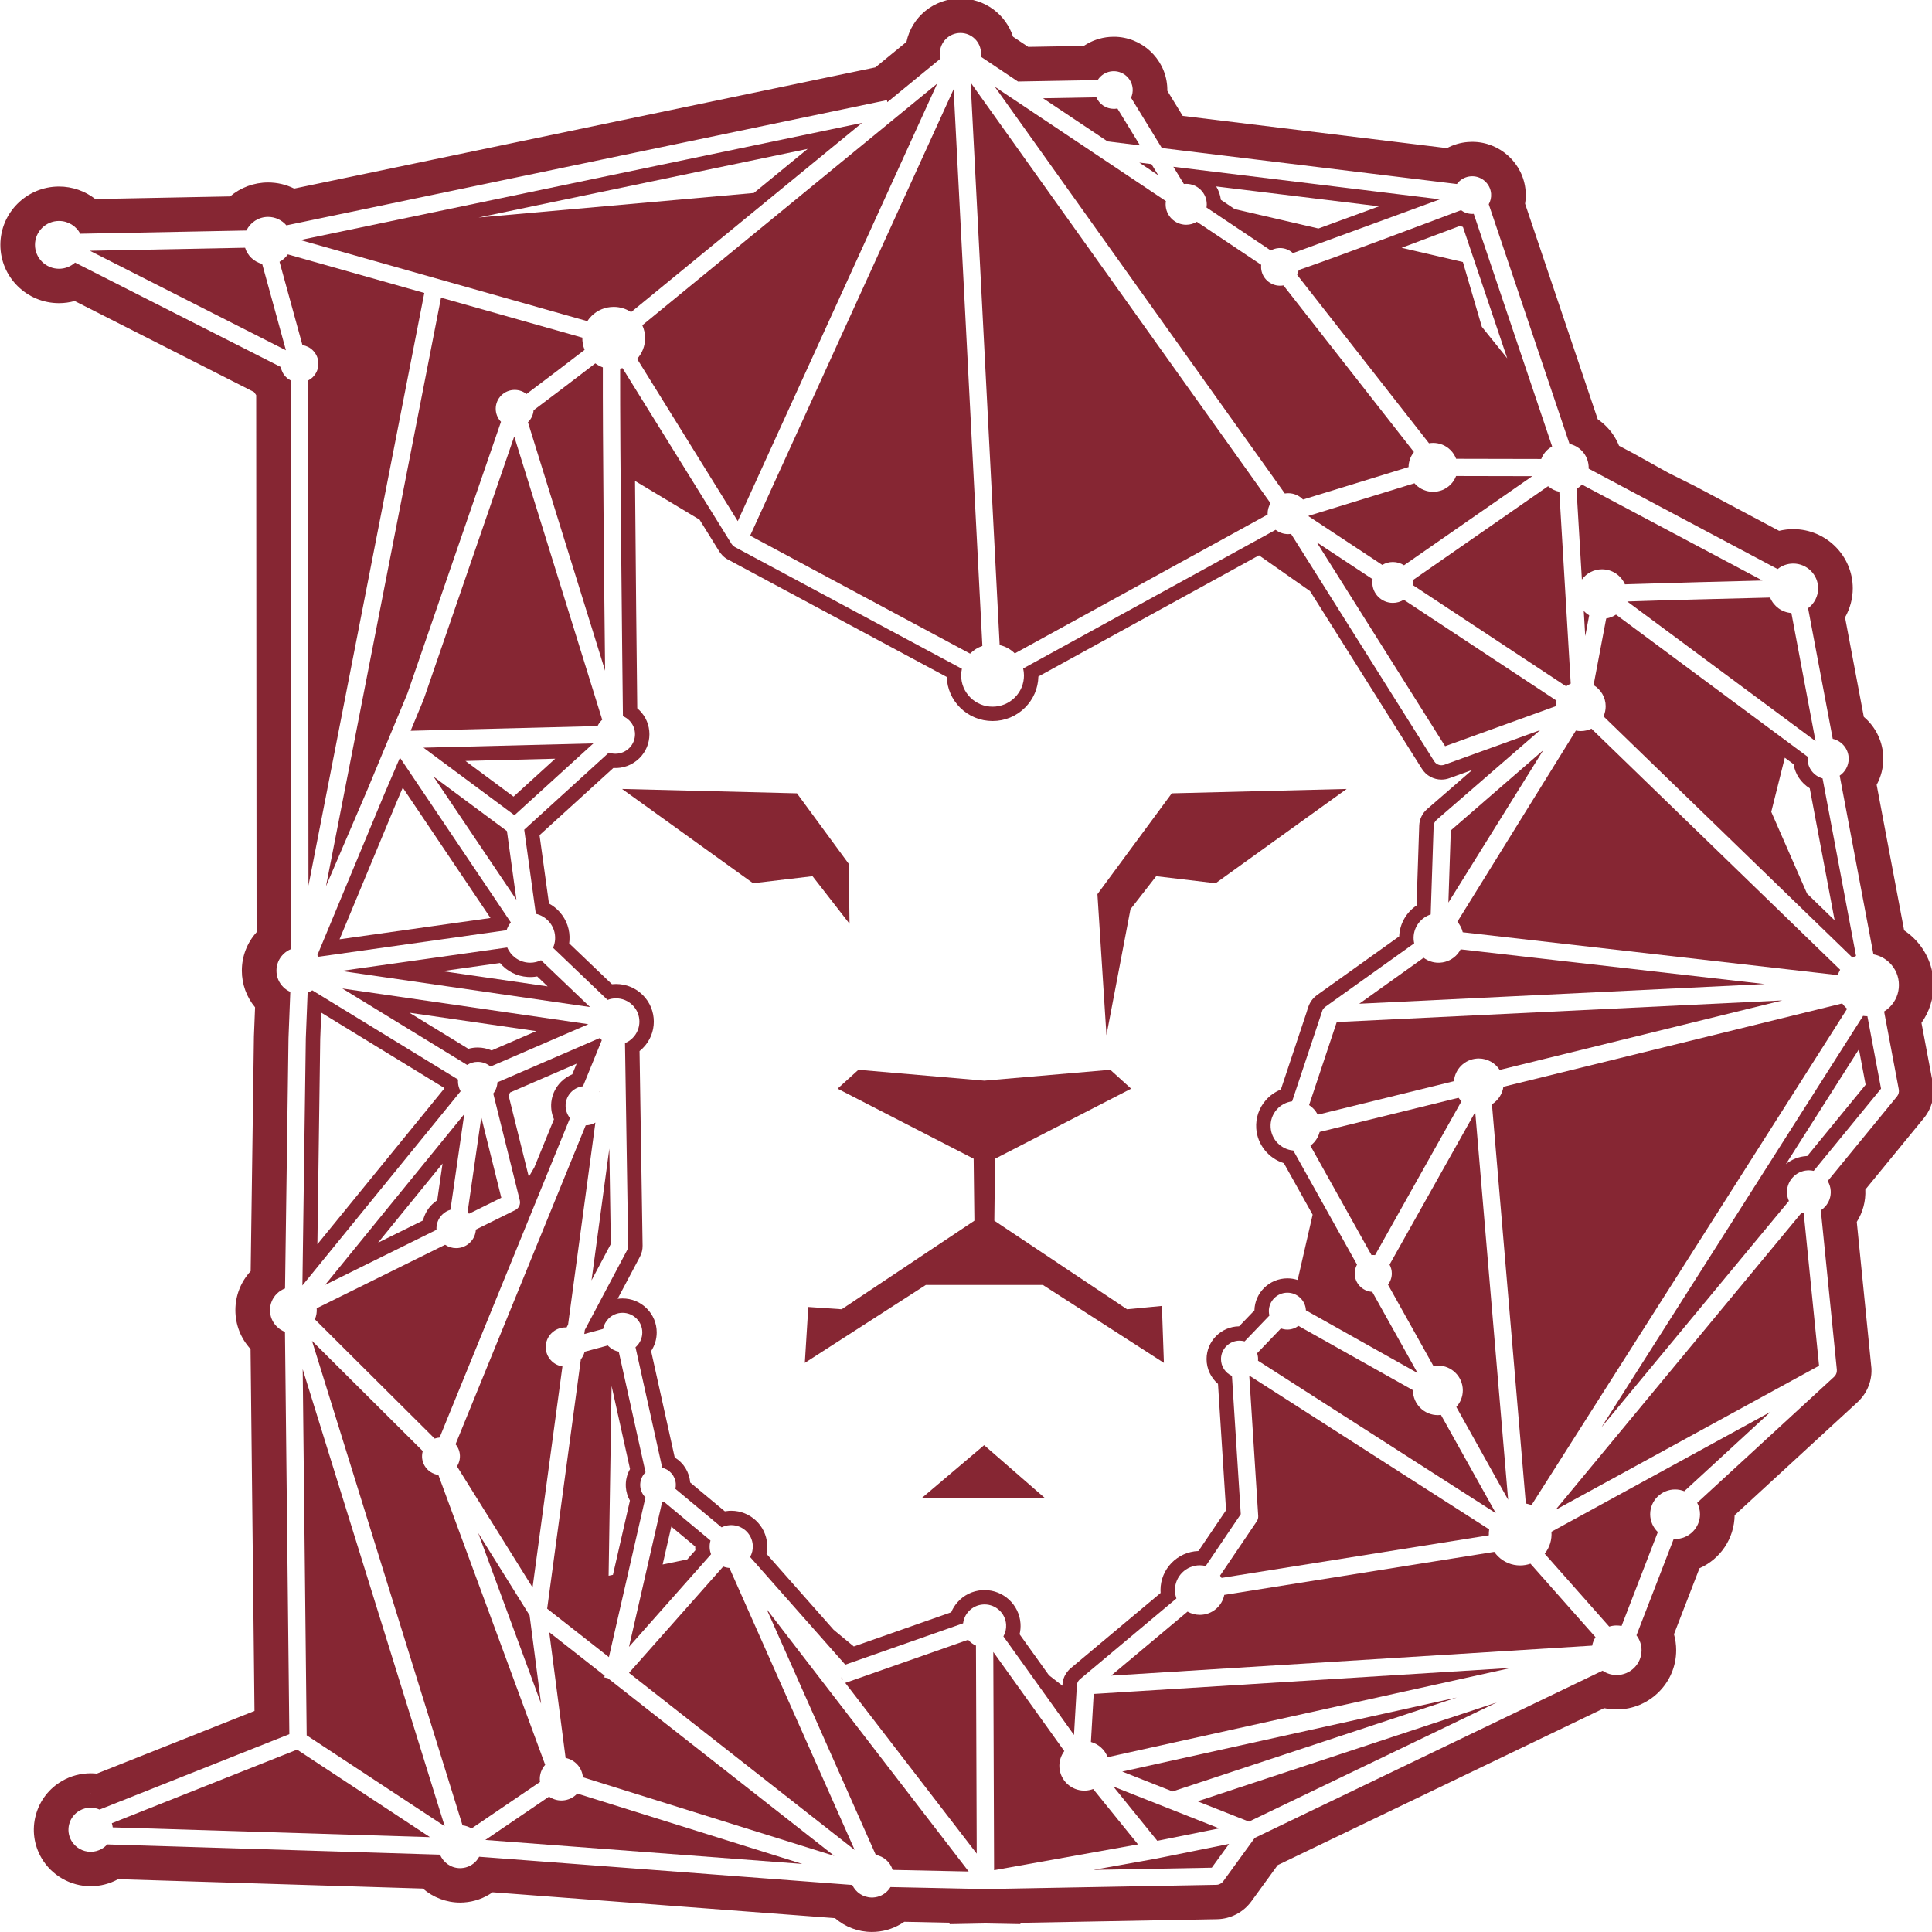 <?xml version="1.0" encoding="UTF-8" standalone="no"?>
<!-- Created with Inkscape (http://www.inkscape.org/) -->

<svg
   xmlns:dc="http://purl.org/dc/elements/1.1/"
   xmlns:cc="http://creativecommons.org/ns#"
   xmlns:rdf="http://www.w3.org/1999/02/22-rdf-syntax-ns#"
   xmlns:svg="http://www.w3.org/2000/svg"
   xmlns="http://www.w3.org/2000/svg"
   xmlns:sodipodi="http://sodipodi.sourceforge.net/DTD/sodipodi-0.dtd"
   xmlns:inkscape="http://www.inkscape.org/namespaces/inkscape"
   width="512px"
   height="512px"
   viewBox="0 0 512 512"
   version="1.1"
   id="SVGRoot"
   inkscape:version="0.92.4 (unknown)"
   sodipodi:docname="logo-negative.svg">
  <defs
     id="defs1619" />
  <sodipodi:namedview
     id="base"
     pagecolor="#ffffff"
     bordercolor="#666666"
     borderopacity="1.0"
     inkscape:pageopacity="0.0"
     inkscape:pageshadow="2"
     inkscape:zoom="0.70710678"
     inkscape:cx="-115.22163"
     inkscape:cy="209.44598"
     inkscape:document-units="px"
     inkscape:current-layer="layer1"
     showgrid="false"
     inkscape:window-width="1920"
     inkscape:window-height="1025"
     inkscape:window-x="0"
     inkscape:window-y="27"
     inkscape:window-maximized="1" />
  <g
     inkscape:label="Layer 1"
     inkscape:groupmode="layer"
     id="layer1">
    <g
       transform="matrix(0.677,0,0,-0.673,-150.555,529.554)"
       id="g10"
       style="fill:#862633;fill-opacity:1;fill-rule:nonzero;stroke:none;stroke-opacity:1">
      <path
         d="m 786.449,229.694 c -0.396,-0.049 -0.796,-0.083 -1.206,-0.083 -5.38,0 -9.758,4.378 -9.758,9.759 0,0.022 0,0.043 0,0.065 l -44.821,25.313 c -1.212,-0.906 -2.709,-1.45 -4.335,-1.45 -0.884,0 -1.728,0.167 -2.512,0.458 l -9.338,-9.78 c 0.244,-0.724 0.381,-1.497 0.381,-2.303 0,-0.214 -0.014,-0.424 -0.032,-0.633 l 93.097,-60.035 -21.48,38.689 z"
         style="fill:#862633;fill-opacity:1;fill-rule:nonzero;stroke:none;stroke-opacity:1"
         id="path50"
         inkscape:connector-curvature="0" />
      <path
         d="m 409.571,183.21 24.625,-67.23 -4.506,34.794 z"
         style="fill:#862633;fill-opacity:1;fill-rule:nonzero;stroke:none;stroke-opacity:1"
         id="path54"
         inkscape:connector-curvature="0" />
      <path
         d="m 699.972,166.415 c 0.209,-0.289 0.404,-0.588 0.581,-0.899 l 104.629,16.78 c -0.026,0.778 0.02,1.556 0.14,2.327 l -93.915,60.564 3.508,-55.295 c 0.047,-0.742 -0.155,-1.489 -0.569,-2.105 z"
         style="fill:#862633;fill-opacity:1;fill-rule:nonzero;stroke:none;stroke-opacity:1"
         id="path58"
         inkscape:connector-curvature="0" />
      <path
         d="m 799.861,348.961 -33.538,-60.084 c 0.565,-1.033 0.888,-2.217 0.888,-3.475 0,-1.655 -0.563,-3.178 -1.499,-4.401 l 17.788,-32.039 c 0.567,0.103 1.148,0.166 1.743,0.166 5.381,0 9.759,-4.378 9.759,-9.759 0,-2.52 -0.969,-4.812 -2.542,-6.545 l 20.286,-36.54 z"
         style="fill:#862633;fill-opacity:1;fill-rule:nonzero;stroke:none;stroke-opacity:1"
         id="path62"
         inkscape:connector-curvature="0" />
      <path
         d="m 831.408,508.788 c 0,0.75 0.101,1.478 0.266,2.18 l -59.787,39.719 c -1.237,-0.775 -2.694,-1.231 -4.259,-1.231 -4.441,0 -8.053,3.613 -8.053,8.054 0,0.437 0.044,0.863 0.111,1.282 l -21.851,14.517 50.231,-80.283 z"
         style="fill:#862633;fill-opacity:1;fill-rule:nonzero;stroke:none;stroke-opacity:1"
         id="path66"
         inkscape:connector-curvature="0" />
      <path
         d="m 467.373,201.318 c 0.124,-1.896 0.675,-3.725 1.598,-5.36 l -6.65,-29.238 -1.697,-0.356 1.173,74.715 7.214,-32.695 c -1.217,-2.126 -1.8,-4.579 -1.638,-7.066 m -2.776,53.277 c -1.498,0.29 -2.876,1.017 -3.979,2.12 -0.105,0.104 -0.199,0.217 -0.297,0.327 l -9.089,-2.472 c -0.267,-1.087 -0.761,-2.103 -1.471,-2.984 l -13.191,-98.188 24.171,-19.079 14.305,62.892 c -1.162,1.16 -1.925,2.723 -2.039,4.472 -0.136,2.098 0.679,4.039 2.069,5.412 z"
         style="fill:#862633;fill-opacity:1;fill-rule:nonzero;stroke:none;stroke-opacity:1"
         id="path70"
         inkscape:connector-curvature="0" />
      <path
         d="m 474.91,653.715 c 0,-3.051 -1.116,-5.923 -3.134,-8.178 l 39.404,-63.894 56.593,124.905 21.467,47.378 -115.427,-95.15 c 0.711,-1.571 1.097,-3.285 1.097,-5.061"
         style="fill:#862633;fill-opacity:1;fill-rule:nonzero;stroke:none;stroke-opacity:1"
         id="path74"
         inkscape:connector-curvature="0" />
      <path
         d="m 767.627,565.563 c 1.607,0 3.102,-0.478 4.36,-1.292 l 50.214,35.084 -29.835,0.063 c -0.467,-1.24 -1.191,-2.405 -2.187,-3.401 -1.818,-1.818 -4.235,-2.819 -6.805,-2.819 -2.571,0 -4.988,1.001 -6.806,2.819 -0.174,0.174 -0.333,0.359 -0.491,0.543 l -41.427,-12.816 c -0.01,-0.057 -0.019,-0.112 -0.025,-0.168 l 28.859,-19.173 c 1.213,0.731 2.627,1.16 4.143,1.16"
         style="fill:#862633;fill-opacity:1;fill-rule:nonzero;stroke:none;stroke-opacity:1"
         id="path78"
         inkscape:connector-curvature="0" />
      <path
         d="m 460.91,334.571 -6.973,-51.9 7.558,14.344 z"
         style="fill:#862633;fill-opacity:1;fill-rule:nonzero;stroke:none;stroke-opacity:1"
         id="path82"
         inkscape:connector-curvature="0" />
      <path
         d="m 451.662,343.732 -50.953,-125.597 c 0.266,-0.32 0.516,-0.654 0.727,-1.021 0.991,-1.715 1.254,-3.713 0.741,-5.627 -0.197,-0.737 -0.503,-1.425 -0.899,-2.052 l 29.578,-47.688 11.694,87.046 c -1.612,0.247 -3.101,0.988 -4.277,2.164 -3.012,3.012 -3.012,7.913 0,10.926 1.459,1.459 3.4,2.263 5.463,2.263 0.145,0 0.287,-0.014 0.43,-0.021 l 0.596,1.131 10.688,79.558 c -1.138,-0.679 -2.433,-1.055 -3.788,-1.082"
         style="fill:#862633;fill-opacity:1;fill-rule:nonzero;stroke:none;stroke-opacity:1"
         id="path86"
         inkscape:connector-curvature="0" />
      <path
         d="m 940.557,424.447 -10.799,10.528 -14.011,32.19 5.303,21.326 3.426,-2.556 c 0.634,-3.943 2.979,-7.416 6.339,-9.497 z m -10.606,63.638 c 0,0.263 0.015,0.523 0.04,0.78 l -75.029,55.98 c -1.132,-0.769 -2.435,-1.296 -3.836,-1.535 l -4.942,-26.227 c 2.833,-1.71 4.738,-4.809 4.738,-8.352 0,-1.409 -0.307,-2.746 -0.847,-3.957 l 97.449,-95.004 c 0.454,0.25 0.923,0.467 1.405,0.656 l -13.101,69.913 c -3.386,0.953 -5.877,4.06 -5.877,7.746"
         style="fill:#862633;fill-opacity:1;fill-rule:nonzero;stroke:none;stroke-opacity:1"
         id="path90"
         inkscape:connector-curvature="0" />
      <path
         d="m 491.422,172.814 -9.647,-2.02 3.394,14.925 9.351,-7.833 c -10e-4,-0.315 0.01,-0.63 0.029,-0.945 0.012,-0.175 0.026,-0.351 0.045,-0.525 z m -9.192,22.732 c -0.216,-0.074 -0.435,-0.137 -0.659,-0.19 l -12.963,-56.992 32.119,36.474 c -0.297,0.774 -0.488,1.602 -0.544,2.469 -0.065,1.003 0.054,1.988 0.328,2.924 z"
         style="fill:#862633;fill-opacity:1;fill-rule:nonzero;stroke:none;stroke-opacity:1"
         id="path94"
         inkscape:connector-curvature="0" />
      <path
         d="m 759.948,292.665 c 0.24,0 0.477,-0.013 0.711,-0.036 l 17.509,31.369 16.324,29.245 c -0.427,0.409 -0.818,0.855 -1.166,1.335 l -54.359,-13.446 c -0.373,-1.479 -1.088,-2.86 -2.123,-4.039 -0.457,-0.52 -0.962,-0.981 -1.504,-1.386 l 23.916,-43.077 c 0.228,0.022 0.459,0.035 0.692,0.035"
         style="fill:#862633;fill-opacity:1;fill-rule:nonzero;stroke:none;stroke-opacity:1"
         id="path98"
         inkscape:connector-curvature="0" />
      <path
         d="m 775.608,558.536 c 0.043,-0.337 0.073,-0.678 0.073,-1.026 0,-0.391 -0.037,-0.773 -0.092,-1.149 l 59.839,-39.753 c 0.563,0.412 1.169,0.768 1.814,1.053 l -4.463,75.565 c -1.63,0.323 -3.139,1.071 -4.409,2.176 z"
         style="fill:#862633;fill-opacity:1;fill-rule:nonzero;stroke:none;stroke-opacity:1"
         id="path102"
         inkscape:connector-curvature="0" />
      <path
         d="m 794.979,419.752 146.797,-16.856 c 0.245,0.73 0.555,1.434 0.933,2.106 l -68.473,66.755 -28.894,28.169 c -1.268,-0.605 -2.682,-0.953 -4.178,-0.953 -0.656,0 -1.296,0.067 -1.916,0.191 l -46.382,-75.274 c 1.011,-1.169 1.746,-2.58 2.113,-4.138"
         style="fill:#862633;fill-opacity:1;fill-rule:nonzero;stroke:none;stroke-opacity:1"
         id="path106"
         inkscape:connector-curvature="0" />
      <path
         d="m 844.469,544.568 c -0.791,0.478 -1.508,1.062 -2.132,1.736 l 0.587,-9.936 z"
         style="fill:#862633;fill-opacity:1;fill-rule:nonzero;stroke:none;stroke-opacity:1"
         id="path110"
         inkscape:connector-curvature="0" />
      <path
         d="m 736.074,355.46 -1.245,-3.758 c 1.432,-0.935 2.603,-2.239 3.384,-3.777 l 53.303,13.185 c 0.398,4.729 4.203,8.6 9.079,8.916 0.214,0.015 0.428,0.021 0.64,0.021 3.422,0 6.458,-1.793 8.201,-4.504 l 60.056,14.855 50.596,12.515 -174.431,-8.516 z"
         style="fill:#862633;fill-opacity:1;fill-rule:nonzero;stroke:none;stroke-opacity:1"
         id="path114"
         inkscape:connector-curvature="0" />
      <path
         d="m 918.823,540.429 v 0 l -0.042,0.222 z m 14.254,-45.414 -9.453,50.449 c -3.784,0.278 -6.971,2.717 -8.33,6.091 -18.079,-0.446 -42.62,-1.087 -55.929,-1.542 z"
         style="fill:#862633;fill-opacity:1;fill-rule:nonzero;stroke:none;stroke-opacity:1"
         id="path118"
         inkscape:connector-curvature="0" />
      <path
         d="m 819.67,194.81 c 0.76,-0.138 1.5,-0.349 2.214,-0.625 l 123.571,195.453 c -0.246,0.21 -0.491,0.423 -0.722,0.655 -0.45,0.449 -0.847,0.934 -1.216,1.436 l -132.627,-32.807 c -0.407,-2.884 -2.089,-5.398 -4.488,-6.904 l 9.425,-111.679 z"
         style="fill:#862633;fill-opacity:1;fill-rule:nonzero;stroke:none;stroke-opacity:1"
         id="path122"
         inkscape:connector-curvature="0" />
      <path
         d="m 849.49,562.678 c 4.018,0 7.474,-2.442 8.969,-5.918 0.883,0.029 1.827,0.06 2.858,0.094 6.277,0.207 15.042,0.462 26.051,0.758 9.001,0.242 17.992,0.471 24.947,0.645 l -70.681,37.779 c -0.055,-0.057 -0.102,-0.119 -0.159,-0.176 -0.597,-0.598 -1.264,-1.097 -1.975,-1.511 l 2.108,-35.699 c 1.777,2.436 4.643,4.028 7.882,4.028"
         style="fill:#862633;fill-opacity:1;fill-rule:nonzero;stroke:none;stroke-opacity:1"
         id="path126"
         inkscape:connector-curvature="0" />
      <path
         d="m 793.873,697.898 c 0.386,-0.154 0.779,-0.29 1.177,-0.406 l 17.336,-51.745 -9.931,12.406 -7.422,25.524 -23.992,5.599 c 8.747,3.283 16.985,6.401 22.832,8.622 m -63.719,-19.284 51.614,-66.311 c 0.526,0.088 1.062,0.143 1.606,0.143 2.571,0 4.987,-1.001 6.805,-2.819 1.005,-1.005 1.732,-2.182 2.199,-3.434 l 33.317,-0.07 c 0.468,1.22 1.187,2.366 2.169,3.348 0.632,0.632 1.34,1.158 2.098,1.585 l -30.685,91.591 c 0,0 -0.01,-0.001 -0.012,0 -0.197,-0.016 -0.393,-0.023 -0.588,-0.023 -1.636,0 -3.161,0.548 -4.399,1.469 -15.449,-5.873 -48.665,-18.437 -63.527,-23.574 -0.114,-0.667 -0.315,-1.306 -0.597,-1.903"
         style="fill:#862633;fill-opacity:1;fill-rule:nonzero;stroke:none;stroke-opacity:1"
         id="path130"
         inkscape:connector-curvature="0" />
      <path
         d="m 619.615,529.573 c 0.01,0 0.01,-0.01 0.013,-0.014 l 98.979,54.683 c -0.01,0.117 -0.018,0.231 -0.018,0.348 0,1.504 0.422,2.908 1.143,4.114 l -117.4,165.647 11.367,-221.504 c 2.222,-0.511 4.265,-1.623 5.916,-3.274"
         style="fill:#862633;fill-opacity:1;fill-rule:nonzero;stroke:none;stroke-opacity:1"
         id="path134"
         inkscape:connector-curvature="0" />
      <path
         d="m 602.135,529.469 c 0.033,0.033 0.061,0.07 0.094,0.104 1.346,1.346 2.955,2.329 4.705,2.928 l -11.251,219.227 -79.655,-175.801 z"
         style="fill:#862633;fill-opacity:1;fill-rule:nonzero;stroke:none;stroke-opacity:1"
         id="path138"
         inkscape:connector-curvature="0" />
      <path
         d="m 790.3,459.865 -0.945,-28.423 37.108,59.969 z"
         style="fill:#862633;fill-opacity:1;fill-rule:nonzero;stroke:none;stroke-opacity:1"
         id="path142"
         inkscape:connector-curvature="0" />
      <path
         d="m 726.643,592.643 c 2.282,0 4.341,-0.958 5.808,-2.489 l 41.309,12.781 c 0.025,2.099 0.728,4.19 2.113,5.912 l -51.082,65.626 c -0.248,-0.045 -0.501,-0.079 -0.757,-0.099 -0.197,-0.016 -0.394,-0.023 -0.588,-0.023 -3.841,0 -7.086,3.001 -7.388,6.833 -0.038,0.474 -0.025,0.941 0.025,1.398 l -25.201,16.945 c -1.216,-0.738 -2.638,-1.172 -4.162,-1.172 -4.441,0 -8.054,3.613 -8.054,8.053 0,0.43 0.044,0.848 0.109,1.26 l -25.922,17.43 c 0,0 0,10e-4 0,0 l -34.413,23.138 -6.628,4.457 113.518,-160.169 c 0.429,0.071 0.866,0.117 1.315,0.117"
         style="fill:#862633;fill-opacity:1;fill-rule:nonzero;stroke:none;stroke-opacity:1"
         id="path146"
         inkscape:connector-curvature="0" />
      <path
         d="m 785.482,407.761 c -2.174,0 -4.191,0.727 -5.823,1.949 l -25.194,-18.1 58.517,2.857 35.811,1.748 64.391,3.144 -119.041,13.669 c -0.36,-0.69 -0.795,-1.347 -1.322,-1.947 -1.719,-1.958 -4.099,-3.13 -6.7,-3.299 -0.214,-0.014 -0.428,-0.021 -0.639,-0.021"
         style="fill:#862633;fill-opacity:1;fill-rule:nonzero;stroke:none;stroke-opacity:1"
         id="path150"
         inkscape:connector-curvature="0" />
      <path
         d="m 668.627,729.617 -8.839,14.523 c -0.274,-0.053 -0.552,-0.095 -0.834,-0.117 -0.197,-0.016 -0.394,-0.024 -0.588,-0.024 -3.03,0 -5.683,1.872 -6.819,4.542 l -20.865,-0.373 25.278,-16.996 z"
         style="fill:#862633;fill-opacity:1;fill-rule:nonzero;stroke:none;stroke-opacity:1"
         id="path154"
         inkscape:connector-curvature="0" />
      <path
         d="m 762.23,705.618 -23.745,-8.744 -32.772,7.648 -5.406,3.635 c -0.244,1.912 -0.885,3.702 -1.836,5.286 z m -75.511,8.843 c 4.441,0 8.054,-3.613 8.054,-8.053 0,-0.43 -0.044,-0.848 -0.109,-1.26 l 25.164,-16.92 c 0.908,0.512 1.933,0.845 3.038,0.932 0.197,0.015 0.394,0.023 0.589,0.023 1.931,0 3.712,-0.76 5.044,-2.003 l 57.57,21.2 -104.381,12.81 4.128,-6.782 c 0.297,0.033 0.598,0.053 0.903,0.053"
         style="fill:#862633;fill-opacity:1;fill-rule:nonzero;stroke:none;stroke-opacity:1"
         id="path158"
         inkscape:connector-curvature="0" />
      <path
         d="m 675.8,717.832 -2.684,4.409 -4.738,0.582 z"
         style="fill:#862633;fill-opacity:1;fill-rule:nonzero;stroke:none;stroke-opacity:1"
         id="path162"
         inkscape:connector-curvature="0" />
      <path
         d="m 538.54,728.229 -21.063,-17.363 -107.77,-9.663 z m -84.617,-65.821 c 2.322,2.322 5.409,3.601 8.693,3.601 2.465,0 4.818,-0.72 6.82,-2.061 l 90.396,74.516 -219.88,-46.125 112.346,-31.946 c 0.462,0.713 1.001,1.39 1.625,2.015"
         style="fill:#862633;fill-opacity:1;fill-rule:nonzero;stroke:none;stroke-opacity:1"
         id="path166"
         inkscape:connector-curvature="0" />
      <path
         d="m 607.788,160.721 c -0.306,0 -0.613,-0.01 -0.92,-0.03 -3.76,-0.244 -7.199,-1.938 -9.683,-4.768 -1.039,-1.184 -1.863,-2.514 -2.45,-3.946 l -38.137,-13.457 -7.882,6.563 -26.285,29.918 c 0.257,1.233 0.348,2.499 0.264,3.77 -0.48,7.395 -6.66,13.188 -14.067,13.188 -0.306,0 -0.614,-0.01 -0.92,-0.03 -0.535,-0.035 -1.065,-0.099 -1.588,-0.192 l -13.574,11.371 c -0.32,4.144 -2.612,7.751 -6.036,9.816 l -9.248,41.913 c 1.426,2.161 2.191,4.693 2.191,7.341 0,3.571 -1.391,6.93 -3.916,9.454 -2.525,2.527 -5.883,3.918 -9.456,3.918 -0.651,0 -1.295,-0.046 -1.928,-0.137 l 8.735,16.579 c 0.706,1.339 1.064,2.845 1.04,4.351 l -1.194,76.636 c 0.437,0.348 0.856,0.723 1.257,1.123 5.772,5.774 5.772,15.168 0,20.942 -2.798,2.797 -6.517,4.338 -10.472,4.338 -0.533,0 -1.065,-0.029 -1.593,-0.086 l -16.738,16.089 c 0.054,0.377 0.093,0.755 0.117,1.135 0.268,4.106 -1.081,8.07 -3.794,11.162 -1.216,1.385 -2.646,2.522 -4.234,3.38 l -3.694,26.923 28.888,26.449 c 3.818,-0.236 7.522,1.172 10.229,3.879 2.516,2.515 3.902,5.863 3.902,9.426 0,3.562 -1.386,6.909 -3.901,9.424 -0.278,0.278 -0.566,0.542 -0.864,0.793 -0.202,17.78 -0.625,56.377 -0.871,89.513 l 25.262,-15.243 7.734,-12.54 c 0.151,-0.243 0.302,-0.446 0.426,-0.6 0.237,-0.32 0.501,-0.632 0.807,-0.948 0.132,-0.138 0.267,-0.27 0.383,-0.374 0.397,-0.361 0.82,-0.683 1.259,-0.96 l 86.155,-46.515 c 0.147,-4.57 1.996,-8.846 5.245,-12.096 3.389,-3.388 7.894,-5.253 12.685,-5.253 4.791,0 9.296,1.865 12.686,5.255 3.29,3.291 5.146,7.635 5.249,12.273 l 86.36,47.711 19.998,-14.098 43.775,-69.965 c 1.661,-2.657 4.525,-4.244 7.658,-4.244 1.051,0 2.088,0.183 3.087,0.545 l 8.97,3.262 -17.68,-15.423 c -1.882,-1.641 -3.007,-4.014 -3.09,-6.507 l -1.045,-31.461 c -4.028,-2.711 -6.597,-7.213 -6.792,-12.155 l -31.159,-22.385 -0.268,-0.188 c -0.633,-0.442 -1.592,-1.11 -2.459,-2.144 -1.325,-1.584 -1.851,-3.406 -2.199,-4.613 -0.06,-0.209 -0.118,-0.415 -0.181,-0.605 l -10.059,-30.378 c -2.229,-0.892 -4.234,-2.3 -5.838,-4.127 -2.714,-3.092 -4.063,-7.056 -3.795,-11.162 0.416,-6.41 4.862,-11.84 10.816,-13.707 l 11.257,-20.276 -5.858,-25.718 c -1.266,0.414 -2.617,0.64 -4.022,0.64 -7.019,0 -12.747,-5.632 -12.905,-12.615 l -5.993,-6.275 c -7.042,-0.088 -12.742,-5.845 -12.742,-12.908 0,-3.797 1.682,-7.345 4.476,-9.762 l 3.156,-49.74 -10.523,-15.647 -0.339,-0.411 c -8.216,-0.316 -14.804,-7.096 -14.804,-15.389 0,-0.377 0.014,-0.753 0.043,-1.129 l -35.221,-29.67 v 0 c -0.154,-0.131 -0.299,-0.267 -0.44,-0.41 -0.109,-0.104 -0.214,-0.21 -0.315,-0.318 -0.23,-0.244 -0.443,-0.501 -0.657,-0.786 -0.097,-0.128 -0.192,-0.259 -0.285,-0.399 -0.186,-0.279 -0.351,-0.565 -0.519,-0.895 l -0.222,-0.452 c -0.366,-0.83 -0.604,-1.704 -0.708,-2.603 l -0.063,-1.01 -5.28,4.13 -11.492,16.14 c 0.329,1.369 0.452,2.787 0.359,4.214 -0.481,7.396 -6.66,13.188 -14.068,13.188 m 8.435,-13.554 c 0.107,-1.656 -0.268,-3.269 -1.063,-4.682 l 27.636,-38.81 1.123,19.535 c 0,0.014 0.01,0.027 0.01,0.041 0.027,0.39 0.12,0.773 0.279,1.131 0.021,0.047 0.047,0.091 0.071,0.137 0.062,0.125 0.128,0.247 0.205,0.363 0.037,0.055 0.077,0.106 0.117,0.158 0.074,0.1 0.152,0.196 0.239,0.288 0.05,0.053 0.102,0.103 0.155,0.153 0.044,0.041 0.081,0.087 0.127,0.125 l 37.771,31.82 c -0.372,1.032 -0.585,2.139 -0.585,3.297 0,5.381 4.377,9.759 9.758,9.759 0.79,0 1.554,-0.105 2.29,-0.283 l 13.728,20.414 -3.454,54.441 c -2.525,1.139 -4.289,3.674 -4.289,6.619 0,4.005 3.259,7.262 7.263,7.262 0.688,0 1.351,-0.102 1.982,-0.281 l 9.707,10.166 c -0.138,0.559 -0.219,1.14 -0.219,1.741 0,4.005 3.258,7.263 7.262,7.263 3.897,0 7.078,-3.086 7.247,-6.941 l 43.705,-24.681 -7.511,13.527 -10.232,18.43 c -3.816,0.213 -6.857,3.375 -6.857,7.243 0,1.265 0.327,2.454 0.898,3.491 l -24.94,44.921 c -4.733,0.42 -8.556,4.256 -8.87,9.083 -0.169,2.601 0.685,5.113 2.405,7.071 1.565,1.783 3.68,2.905 6.008,3.221 l 4.195,12.667 7.575,22.876 c 0,0.001 0,0.001 0,0.001 l 0.178,0.535 0.049,-0.016 c 0.153,0.286 0.343,0.549 0.567,0.778 0.086,0.088 0.183,0.167 0.28,0.247 0.036,0.03 0.07,0.064 0.109,0.093 0.02,0.015 0.036,0.034 0.057,0.048 l 34.778,24.986 c -0.107,0.483 -0.19,0.975 -0.223,1.483 -0.294,4.52 2.559,8.521 6.671,9.885 l 1.156,34.79 c 0.031,0.935 0.453,1.825 1.159,2.44 l 40.504,35.334 -37.435,-13.613 c -0.374,-0.136 -0.764,-0.205 -1.158,-0.205 -1.174,0 -2.248,0.595 -2.871,1.592 l -56.008,89.514 c -0.369,-0.051 -0.743,-0.088 -1.126,-0.088 -1.852,0 -3.555,0.635 -4.917,1.689 l -98.828,-54.6 c 0.203,-0.891 0.318,-1.809 0.318,-2.746 0,-3.283 -1.279,-6.371 -3.601,-8.693 -2.322,-2.322 -5.409,-3.601 -8.693,-3.601 -3.283,0 -6.371,1.279 -8.693,3.601 -2.322,2.322 -3.601,5.41 -3.601,8.693 0,0.896 0.104,1.774 0.289,2.629 l -88.887,47.957 c -0.012,0.01 -0.022,0.017 -0.035,0.024 -0.011,0.01 -0.021,0.015 -0.032,0.021 -0.217,0.124 -0.411,0.272 -0.59,0.434 -0.054,0.049 -0.103,0.101 -0.153,0.152 -0.136,0.141 -0.257,0.29 -0.365,0.449 -0.03,0.044 -0.072,0.077 -0.099,0.122 l -42.703,69.244 c -0.303,-0.087 -0.608,-0.165 -0.918,-0.229 -0.082,-32.147 0.841,-115.025 1.092,-136.846 0.917,-0.381 1.759,-0.942 2.482,-1.665 2.995,-2.995 2.995,-7.87 0,-10.866 -1.451,-1.451 -3.381,-2.25 -5.433,-2.25 -0.882,0 -1.738,0.156 -2.546,0.44 l -33.142,-30.345 4.545,-33.132 c 1.981,-0.454 3.768,-1.504 5.134,-3.06 1.72,-1.959 2.574,-4.47 2.405,-7.071 -0.076,-1.156 -0.361,-2.25 -0.802,-3.259 l 21.34,-20.513 c 1.042,0.403 2.158,0.621 3.309,0.621 2.448,0 4.748,-0.953 6.479,-2.683 3.573,-3.573 3.573,-9.386 0,-12.958 -0.862,-0.863 -1.866,-1.532 -2.959,-1.986 l 1.244,-79.854 c 0.01,-0.566 -0.126,-1.131 -0.39,-1.633 l -16.576,-31.461 -0.216,-1.606 7.383,2.008 c 0.277,1.536 1.007,2.951 2.134,4.078 1.459,1.459 3.4,2.263 5.463,2.263 2.064,0 4.004,-0.804 5.464,-2.263 1.459,-1.459 2.262,-3.399 2.262,-5.463 0,-2.064 -0.803,-4.004 -2.262,-5.463 -0.128,-0.128 -0.264,-0.244 -0.398,-0.361 l 10.469,-47.451 c 2.891,-0.708 5.106,-3.224 5.307,-6.314 0.044,-0.682 -0.012,-1.355 -0.159,-2.003 l 18.091,-15.155 c 0.992,0.494 2.08,0.79 3.219,0.865 0.185,0.012 0.37,0.017 0.554,0.017 4.441,0 8.146,-3.473 8.434,-7.908 0.109,-1.68 -0.288,-3.276 -1.052,-4.648 l 37.252,-42.402 46.127,16.278 c 0.2,1.682 0.897,3.264 2.039,4.565 1.49,1.697 3.552,2.713 5.807,2.859 0.185,0.013 0.37,0.019 0.553,0.019 4.441,0 8.146,-3.474 8.435,-7.909"
         style="fill:#862633;fill-opacity:1;fill-rule:nonzero;stroke:none;stroke-opacity:1"
         id="path170"
         inkscape:connector-curvature="0" />
      <path
         d="m 604.425,138.865 c -1.188,0.518 -2.238,1.3 -3.072,2.277 l -48.096,-16.973 51.466,-67.24 -0.09,24.761 z"
         style="fill:#862633;fill-opacity:1;fill-rule:nonzero;stroke:none;stroke-opacity:1"
         id="path174"
         inkscape:connector-curvature="0" />
      <path
         d="m 650.302,82.384 c -0.898,-0.34 -1.851,-0.549 -2.837,-0.614 -0.214,-0.013 -0.427,-0.02 -0.639,-0.02 -5.124,0 -9.399,4.008 -9.732,9.125 -0.155,2.399 0.578,4.651 1.911,6.444 l -27.795,39.033 0.312,-85.932 56.328,10.156 z"
         style="fill:#862633;fill-opacity:1;fill-rule:nonzero;stroke:none;stroke-opacity:1"
         id="path178"
         inkscape:connector-curvature="0" />
      <path
         d="m 675.414,61.984 24.209,4.901 -41.396,16.45 z"
         style="fill:#862633;fill-opacity:1;fill-rule:nonzero;stroke:none;stroke-opacity:1"
         id="path182"
         inkscape:connector-curvature="0" />
      <path
         d="m 456.998,356.884 c 0.022,-0.023 0.042,-0.048 0.064,-0.071 l 0.047,0.344 z"
         style="fill:#862633;fill-opacity:1;fill-rule:nonzero;stroke:none;stroke-opacity:1"
         id="path186"
         inkscape:connector-curvature="0" />
      <path
         d="m 442.689,77.882 c -0.186,-0.012 -0.37,-0.018 -0.554,-0.018 -1.784,0 -3.445,0.568 -4.818,1.527 l -24.956,-17.069 35.284,-2.682 88.786,-6.753 -88.075,27.711 c -1.479,-1.608 -3.48,-2.573 -5.667,-2.716"
         style="fill:#862633;fill-opacity:1;fill-rule:nonzero;stroke:none;stroke-opacity:1"
         id="path190"
         inkscape:connector-curvature="0" />
      <path
         d="m 505.494,170.001 -36.887,-41.89 88.339,-69.726 -49.031,111.048 c -0.847,0.07 -1.66,0.263 -2.421,0.568"
         style="fill:#862633;fill-opacity:1;fill-rule:nonzero;stroke:none;stroke-opacity:1"
         id="path194"
         inkscape:connector-curvature="0" />
      <path
         d="m 661.681,89.252 19.693,-7.826 111.238,36.973 z"
         style="fill:#862633;fill-opacity:1;fill-rule:nonzero;stroke:none;stroke-opacity:1"
         id="path198"
         inkscape:connector-curvature="0" />
      <path
         d="m 565.217,56.425 c 3.126,-0.567 5.676,-2.868 6.585,-5.895 l 29.772,-0.632 -79.109,103.353 z"
         style="fill:#862633;fill-opacity:1;fill-rule:nonzero;stroke:none;stroke-opacity:1"
         id="path202"
         inkscape:connector-curvature="0" />
      <path
         d="m 551.709,126.191 0.644,-0.841 -0.379,1.073 z"
         style="fill:#862633;fill-opacity:1;fill-rule:nonzero;stroke:none;stroke-opacity:1"
         id="path206"
         inkscape:connector-curvature="0" />
      <path
         d="m 929.841,331.642 c -0.099,0 -0.197,-0.01 -0.297,-0.016 -3.003,-0.195 -5.804,-1.308 -8.084,-3.183 l 28.607,45.249 2.622,-13.993 z m 21.852,55.186 -102.451,-162.047 73.41,89.168 c -0.407,0.906 -0.668,1.894 -0.736,2.937 -0.149,2.284 0.601,4.489 2.111,6.209 1.51,1.72 3.599,2.749 5.883,2.897 0.188,0.013 0.375,0.019 0.561,0.019 v 0 c 0.648,0 1.278,-0.081 1.887,-0.22 l 26.363,32.373 -5.346,28.531 c -0.569,0 -1.128,0.055 -1.682,0.133"
         style="fill:#862633;fill-opacity:1;fill-rule:nonzero;stroke:none;stroke-opacity:1"
         id="path210"
         inkscape:connector-curvature="0" />
      <path
         d="m 674.183,54.833 -23.808,-4.292 46.358,0.859 6.762,9.357 -29.31,-5.935 v 0.011 z"
         style="fill:#862633;fill-opacity:1;fill-rule:nonzero;stroke:none;stroke-opacity:1"
         id="path214"
         inkscape:connector-curvature="0" />
      <path
         d="m 829.692,183.701 c 0.24,-3.039 -0.638,-6.148 -2.642,-8.652 l 25.258,-28.712 c 0.918,0.287 1.893,0.442 2.905,0.442 0.659,0 1.303,-0.068 1.926,-0.193 l 14.205,36.979 c -1.846,1.777 -3.001,4.265 -3.001,7.024 0,5.381 4.378,9.758 9.759,9.758 1.27,0 2.481,-0.251 3.595,-0.695 l 33.741,31.218 -22.51,-12.382 z"
         style="fill:#862633;fill-opacity:1;fill-rule:nonzero;stroke:none;stroke-opacity:1"
         id="path218"
         inkscape:connector-curvature="0" />
      <path
         d="m 964.967,355.105 -27.127,-33.311 c 0.667,-1.124 1.086,-2.413 1.176,-3.796 0.149,-2.284 -0.601,-4.489 -2.111,-6.208 -0.522,-0.595 -1.117,-1.101 -1.762,-1.523 l 6.273,-62.757 c 0,-0.016 0,-0.032 0,-0.049 0,-0.038 0.001,-0.076 0,-0.114 0.01,-0.153 0.01,-0.305 -0.01,-0.454 0,-0.05 -0.011,-0.099 -0.018,-0.148 -0.018,-0.141 -0.044,-0.28 -0.079,-0.416 -0.013,-0.05 -0.025,-0.099 -0.04,-0.148 -0.044,-0.143 -0.098,-0.282 -0.161,-0.418 -0.016,-0.036 -0.029,-0.074 -0.047,-0.11 -0.086,-0.171 -0.185,-0.335 -0.299,-0.489 -0.011,-0.016 -0.026,-0.03 -0.037,-0.045 -0.104,-0.136 -0.22,-0.264 -0.344,-0.383 -0.016,-0.015 -0.028,-0.034 -0.044,-0.049 l -53.598,-49.591 c 0.707,-1.349 1.112,-2.881 1.112,-4.507 0,-5.38 -4.377,-9.758 -9.758,-9.758 -0.183,0 -0.361,0.018 -0.541,0.027 l -14.58,-37.955 c 1.243,-1.637 1.99,-3.672 1.99,-5.881 0,-5.381 -4.378,-9.759 -9.758,-9.759 -2.043,0 -3.94,0.634 -5.509,1.712 l -136.143,-65.856 -12.329,-17.058 c -0.621,-0.858 -1.624,-1.383 -2.683,-1.402 l -89.907,-1.667 v -0.021 l -0.505,0.011 -0.489,-0.01 v 0.02 l -36.681,0.779 c -0.262,-0.436 -0.56,-0.854 -0.902,-1.244 -1.49,-1.697 -3.553,-2.713 -5.806,-2.86 -0.186,-0.011 -0.371,-0.017 -0.555,-0.017 -3.388,0 -6.342,2.024 -7.683,4.952 l -146.064,11.109 c -0.306,-0.572 -0.67,-1.116 -1.109,-1.615 -1.49,-1.698 -3.552,-2.714 -5.806,-2.86 -0.186,-0.012 -0.371,-0.018 -0.554,-0.018 -3.525,0 -6.579,2.192 -7.836,5.312 l -130.292,4.038 c -0.609,-0.683 -1.324,-1.276 -2.14,-1.747 -1.32,-0.762 -2.82,-1.165 -4.339,-1.165 -3.096,0 -5.981,1.665 -7.528,4.344 -1.16,2.01 -1.468,4.351 -0.868,6.592 0.601,2.241 2.039,4.115 4.048,5.275 1.32,0.762 2.82,1.165 4.339,1.165 1.22,0 2.403,-0.267 3.489,-0.745 l 74.295,29.697 -1.711,158.412 c -1.178,0.455 -2.263,1.147 -3.183,2.067 -1.73,1.731 -2.683,4.032 -2.683,6.479 0,2.448 0.953,4.749 2.683,6.479 0.927,0.927 2.02,1.622 3.209,2.077 l 1.354,98.614 0.709,18.17 c -1.006,0.451 -1.935,1.078 -2.738,1.882 -1.731,1.73 -2.684,4.031 -2.684,6.479 0,2.447 0.953,4.748 2.684,6.479 0.894,0.894 1.943,1.576 3.084,2.031 l -0.16,223.869 c -0.679,0.35 -1.31,0.802 -1.866,1.358 -1.12,1.12 -1.801,2.511 -2.055,3.964 l -80.521,41.111 c -1.669,-1.502 -3.867,-2.425 -6.283,-2.425 -5.189,0 -9.41,4.222 -9.41,9.411 0,5.189 4.221,9.411 9.41,9.411 3.61,0 6.747,-2.046 8.324,-5.036 l 65.028,1.271 c 1.517,3.166 4.744,5.364 8.484,5.364 2.873,0 5.445,-1.298 7.173,-3.333 l 235.076,49.311 0.167,-0.794 20.82,17.163 c -0.169,0.649 -0.268,1.326 -0.268,2.027 0,4.441 3.612,8.054 8.053,8.054 4.441,0 8.054,-3.613 8.054,-8.054 0,-0.429 -0.044,-0.848 -0.109,-1.26 l 14.569,-9.796 31.213,0.557 c 0.196,0.313 0.408,0.618 0.652,0.904 1.286,1.507 3.082,2.422 5.057,2.578 0.197,0.016 0.393,0.023 0.588,0.023 3.841,0 7.086,-3.001 7.388,-6.832 0.1,-1.261 -0.121,-2.497 -0.626,-3.618 l 12.062,-19.816 115.488,-14.172 c 0.113,0.155 0.228,0.311 0.355,0.459 1.286,1.506 3.081,2.422 5.056,2.578 0.197,0.015 0.393,0.023 0.588,0.023 3.841,0 7.086,-3.001 7.388,-6.832 0.12,-1.514 -0.228,-2.958 -0.919,-4.193 l 31.619,-94.377 c 1.766,-0.392 3.39,-1.27 4.701,-2.581 1.967,-1.967 2.892,-4.58 2.797,-7.162 l 73.957,-39.531 c 1.675,1.352 3.8,2.166 6.115,2.166 5.381,0 9.759,-4.378 9.759,-9.758 0,-3.2 -1.555,-6.036 -3.942,-7.817 l 9.655,-51.444 c 3.569,-0.824 6.241,-4.023 6.241,-7.84 0,-2.761 -1.398,-5.201 -3.522,-6.652 l 13.207,-70.374 c 2.401,-0.455 4.611,-1.614 6.377,-3.379 2.322,-2.323 3.6,-5.409 3.6,-8.694 0,-3.283 -1.278,-6.371 -3.6,-8.693 -0.672,-0.671 -1.414,-1.245 -2.2,-1.736 l 5.751,-30.689 c 0.184,-0.981 -0.072,-1.988 -0.703,-2.763 m -707.07,-274.433 c 0.083,0 0.165,-0.012 0.248,-0.014 -0.171,0 -0.341,0.001 -0.511,0 0.088,0 0.175,0.017 0.263,0.017 m 721.091,279.692 -4.444,23.714 c 3.07,4.331 4.725,9.493 4.725,14.908 0,6.905 -2.688,13.394 -7.57,18.275 -1.215,1.215 -2.533,2.297 -3.942,3.237 l -10.756,57.313 c 1.696,3.139 2.606,6.679 2.606,10.274 0,6.411 -2.848,12.431 -7.627,16.482 l -7.352,39.175 c 1.967,3.484 3.024,7.435 3.024,11.443 0,12.853 -10.456,23.309 -23.307,23.309 -1.847,0 -3.709,-0.229 -5.519,-0.671 l -32.899,17.584 -0.092,0.05 -0.093,0.046 -10.213,5.117 -13.312,7.459 -0.068,0.039 -0.07,0.036 -5.923,3.167 c -1.157,2.888 -2.884,5.515 -5.099,7.731 -1.002,1.002 -2.087,1.904 -3.243,2.7 l -28.441,84.893 c 0.273,1.66 0.343,3.348 0.209,5.044 -0.855,10.83 -10.024,19.316 -20.875,19.316 -0.56,0 -1.128,-0.023 -1.687,-0.067 -2.909,-0.23 -5.707,-1.053 -8.242,-2.413 l -103.416,12.69 -6.029,9.903 c 0.01,0.651 -0.011,1.3 -0.062,1.948 -0.856,10.831 -10.03,19.316 -20.885,19.316 -0.555,0 -1.115,-0.022 -1.668,-0.066 -3.624,-0.286 -7.113,-1.519 -10.097,-3.535 l -21.735,-0.387 -5.953,4.003 c -2.81,8.791 -11.069,15.032 -20.582,15.032 -10.426,0 -19.068,-7.24 -21.134,-17.074 l -12.167,-10.031 -227.501,-47.722 c -3.156,1.578 -6.63,2.399 -10.219,2.399 -5.492,0 -10.737,-1.964 -14.866,-5.486 l -52.774,-1.031 c -4.016,3.159 -9.016,4.918 -14.196,4.918 -12.66,0 -22.96,-10.3 -22.96,-22.961 0,-12.66 10.3,-22.96 22.96,-22.96 2.066,0 4.135,0.286 6.129,0.84 l 70.22,-35.852 c 0.263,-0.417 0.539,-0.825 0.831,-1.224 l 0.15,-211.481 c -3.727,-4.169 -5.763,-9.488 -5.763,-15.121 0,-5.33 1.823,-10.379 5.175,-14.435 l -0.452,-11.566 v -0.1 l -0.001,-0.1 -1.267,-92.134 c -3.867,-4.204 -5.984,-9.622 -5.984,-15.365 0,-5.722 2.102,-11.121 5.939,-15.315 l 1.539,-142.506 -61.728,-24.674 c -0.788,0.085 -1.583,0.128 -2.38,0.129 -3.919,0 -7.771,-1.029 -11.142,-2.975 -5.143,-2.97 -8.822,-7.765 -10.359,-13.502 -1.538,-5.737 -0.749,-11.73 2.221,-16.874 3.962,-6.858 11.343,-11.119 19.262,-11.119 3.753,0 7.46,0.958 10.748,2.773 l 119.301,-3.698 c 3.981,-3.501 9.19,-5.513 14.558,-5.513 0.475,0 0.957,0.016 1.431,0.047 4.104,0.266 8.006,1.663 11.306,4.006 l 134.025,-10.193 c 3.981,-3.484 9.084,-5.428 14.454,-5.428 0.482,0 0.968,0.016 1.444,0.047 4.056,0.264 7.937,1.645 11.222,3.956 l 17.729,-0.377 v -0.566 l 8.055,0.154 5.978,0.115 5.857,-0.108 7.832,-0.145 0.014,0.507 76.967,1.428 c 5.298,0.098 10.311,2.721 13.413,7.013 l 10.325,14.286 127.794,61.817 c 1.595,-0.342 3.227,-0.515 4.88,-0.515 12.852,0 23.308,10.456 23.308,23.308 0,2.157 -0.29,4.265 -0.865,6.301 l 9.984,25.989 c 8.173,3.636 13.618,11.675 13.766,20.889 l 48.16,44.558 0.123,0.114 0.118,0.119 0.384,0.386 0.058,0.06 0.057,0.06 c 0.303,0.317 0.6,0.655 0.882,1.002 l 0.038,0.046 0.037,0.047 0.251,0.318 0.076,0.096 0.073,0.099 c 0.566,0.764 1.076,1.596 1.517,2.472 0.134,0.267 0.248,0.515 0.357,0.767 0.27,0.614 0.498,1.226 0.697,1.871 0.087,0.288 0.155,0.536 0.211,0.754 0.168,0.651 0.299,1.337 0.394,2.065 l 0.01,0.067 0.01,0.066 0.042,0.371 0.012,0.109 0.01,0.109 c 0.055,0.659 0.071,1.318 0.047,2.012 l -0.01,0.256 -0.025,0.255 -5.715,57.424 c 2.382,3.786 3.55,8.181 3.347,12.712 l 22.912,28.134 c 3.153,3.873 4.433,8.908 3.514,13.815"
         style="fill:#862633;fill-opacity:1;fill-rule:nonzero;stroke:none;stroke-opacity:1"
         id="path222"
         inkscape:connector-curvature="0" />
      <path
         d="m 927.651,309.36 -96.363,-117.048 64.003,35.208 39.161,21.543 -6.003,60.061 c -0.271,0.066 -0.537,0.145 -0.798,0.236"
         style="fill:#862633;fill-opacity:1;fill-rule:nonzero;stroke:none;stroke-opacity:1"
         id="path226"
         inkscape:connector-curvature="0" />
      <path
         d="m 711.281,69.542 97.029,46.936 -117.152,-38.939 z"
         style="fill:#862633;fill-opacity:1;fill-rule:nonzero;stroke:none;stroke-opacity:1"
         id="path230"
         inkscape:connector-curvature="0" />
      <path
         d="m 821.484,171.119 c -1.282,-0.445 -2.638,-0.689 -4.034,-0.689 -3.284,0 -6.371,1.278 -8.693,3.601 -0.545,0.545 -1.02,1.132 -1.441,1.746 l -105.684,-16.949 c -0.885,-4.476 -4.838,-7.863 -9.57,-7.863 -1.749,0 -3.388,0.469 -4.809,1.278 l -29.919,-25.204 188.297,11.807 c 0.229,1.204 0.684,2.327 1.312,3.332 l -8.981,10.209 z"
         style="fill:#862633;fill-opacity:1;fill-rule:nonzero;stroke:none;stroke-opacity:1"
         id="path234"
         inkscape:connector-curvature="0" />
      <path
         d="m 650.51,119.823 -1.087,-18.914 c 3.006,-0.832 5.454,-3.071 6.547,-5.986 l 157.86,35.14 -145.466,-9.12 z"
         style="fill:#862633;fill-opacity:1;fill-rule:nonzero;stroke:none;stroke-opacity:1"
         id="path238"
         inkscape:connector-curvature="0" />
      <path
         d="m 458.925,126.335 0.125,0.55 0.027,0.117 -21.694,17.124 6.409,-49.51 c 3.635,-0.725 6.464,-3.801 6.773,-7.611 l 98.418,-30.965 -88.656,69.976 z"
         style="fill:#862633;fill-opacity:1;fill-rule:nonzero;stroke:none;stroke-opacity:1"
         id="path242"
         inkscape:connector-curvature="0" />
      <path
         d="m 347.739,377.788 0.404,10.316 48.117,-29.628 c 0.015,-0.081 0.031,-0.161 0.048,-0.241 l -49.678,-61.343 z m -4.937,18.213 -0.707,-18.067 -1.333,-97.26 61.935,76.48 c -0.811,1.411 -1.147,3.024 -0.995,4.601 l -57.058,35.133 c -0.58,-0.366 -1.197,-0.662 -1.842,-0.887"
         style="fill:#862633;fill-opacity:1;fill-rule:nonzero;stroke:none;stroke-opacity:1"
         id="path246"
         inkscape:connector-curvature="0" />
      <path
         d="m 409.388,374.373 c -1.246,0 -2.477,-0.173 -3.66,-0.511 l -23.085,14.215 49.656,-7.247 -17.481,-7.613 c -1.698,0.756 -3.547,1.156 -5.43,1.156 m -53.002,23.242 48.869,-30.091 c 1.225,0.78 2.645,1.203 4.133,1.203 1.858,0 3.612,-0.656 5.009,-1.851 l 38.306,16.682 z"
         style="fill:#862633;fill-opacity:1;fill-rule:nonzero;stroke:none;stroke-opacity:1"
         id="path250"
         inkscape:connector-curvature="0" />
      <path
         d="m 406.002,308.933 12.619,6.277 -7.832,31.719 -5.386,-37.526 c 0.206,-0.146 0.406,-0.303 0.599,-0.47"
         style="fill:#862633;fill-opacity:1;fill-rule:nonzero;stroke:none;stroke-opacity:1"
         id="path254"
         inkscape:connector-curvature="0" />
      <path
         d="m 391.497,312.55 c -1.745,-1.745 -2.952,-3.924 -3.525,-6.281 l -17.584,-8.747 25.234,31.161 -2.074,-14.454 c -0.735,-0.489 -1.423,-1.052 -2.051,-1.679 m 7.219,-2.057 5.404,37.653 -54.45,-67.236 43.584,21.681 c -0.139,2.143 0.601,4.333 2.235,5.967 0.916,0.915 2.021,1.572 3.227,1.935"
         style="fill:#862633;fill-opacity:1;fill-rule:nonzero;stroke:none;stroke-opacity:1"
         id="path258"
         inkscape:connector-curvature="0" />
      <path
         d="m 423.855,633.321 c 1.702,0 3.314,-0.572 4.624,-1.62 7.773,5.884 16.428,12.48 22.748,17.385 -0.624,1.54 -0.915,3.182 -0.89,4.82 l -55.314,15.73 -45.037,-231.788 16.408,38.485 15.492,37.49 36.612,106.939 c -2.783,2.904 -2.751,7.527 0.106,10.384 1.403,1.403 3.268,2.175 5.251,2.175"
         style="fill:#862633;fill-opacity:1;fill-rule:nonzero;stroke:none;stroke-opacity:1"
         id="path262"
         inkscape:connector-curvature="0" />
      <path
         d="m 446.407,363.817 c -1.613,-0.662 -3.085,-1.642 -4.355,-2.911 -3.979,-3.979 -4.968,-9.851 -2.821,-14.776 l -7.695,-18.968 -2.154,-3.717 -7.878,31.903 c 0.199,0.426 0.375,0.863 0.528,1.307 l 26.076,11.356 z m -29.31,-3.152 c -0.069,-1.624 -0.635,-3.156 -1.629,-4.422 l 10.382,-42.043 c 0.383,-1.552 -0.349,-3.133 -1.78,-3.845 l -15.412,-7.667 c -0.098,-1.91 -0.88,-3.694 -2.243,-5.056 -1.459,-1.46 -3.399,-2.263 -5.463,-2.263 -1.568,0 -3.064,0.467 -4.333,1.33 l -50.256,-25.001 c 0.121,-1.484 -0.119,-2.989 -0.715,-4.379 l 46.887,-46.939 c 0.626,0.223 1.277,0.359 1.94,0.408 l 51.033,125.795 c -2.463,3.031 -2.285,7.509 0.536,10.331 1.241,1.241 2.832,2.002 4.549,2.204 l 7.374,18.177 c -0.312,0.239 -0.616,0.493 -0.9,0.775 z"
         style="fill:#862633;fill-opacity:1;fill-rule:nonzero;stroke:none;stroke-opacity:1"
         id="path266"
         inkscape:connector-curvature="0" />
      <path
         d="m 395.558,404.449 22.552,3.202 c 2.656,-3.203 6.523,-5.224 10.814,-5.502 1.273,-0.087 2.524,-0.011 3.746,0.211 l 4.081,-3.923 z m 34.382,3.312 c -0.211,0 -0.424,0.01 -0.639,0.021 -3.813,0.248 -6.968,2.67 -8.357,5.973 l -65.01,-9.229 97.419,-14.218 -19.177,18.435 c -1.286,-0.625 -2.722,-0.982 -4.236,-0.982"
         style="fill:#862633;fill-opacity:1;fill-rule:nonzero;stroke:none;stroke-opacity:1"
         id="path270"
         inkscape:connector-curvature="0" />
      <path
         d="m 377.833,471.493 2.216,5.199 34.339,-51.322 -59.081,-8.387 z m -30.725,-61.377 73.564,10.443 c 0.373,1.131 0.944,2.166 1.674,3.07 l -43.402,64.867 -6.305,-14.789 -26.027,-62.983 c 0.175,-0.197 0.341,-0.399 0.496,-0.608"
         style="fill:#862633;fill-opacity:1;fill-rule:nonzero;stroke:none;stroke-opacity:1"
         id="path274"
         inkscape:connector-curvature="0" />
      <path
         d="m 415.617,456.021 -0.029,0.212 z m -23.539,25.029 32.459,-48.514 -3.71,27.048 z"
         style="fill:#862633;fill-opacity:1;fill-rule:nonzero;stroke:none;stroke-opacity:1"
         id="path278"
         inkscape:connector-curvature="0" />
      <path
         d="m 344.854,648.882 c 2.895,-2.895 2.895,-7.606 0,-10.501 -0.554,-0.555 -1.183,-1.006 -1.86,-1.354 l 0.141,-198.917 45.348,233.385 -53.424,15.192 c -0.839,-1.207 -1.95,-2.213 -3.247,-2.919 l 8.969,-32.812 c 1.535,-0.243 2.952,-0.953 4.073,-2.074"
         style="fill:#862633;fill-opacity:1;fill-rule:nonzero;stroke:none;stroke-opacity:1"
         id="path282"
         inkscape:connector-curvature="0" />
      <path
         d="m 318.328,689.302 -60.777,-1.187 76.762,-39.192 -9.296,34.007 c -3.189,0.81 -5.734,3.243 -6.689,6.372"
         style="fill:#862633;fill-opacity:1;fill-rule:nonzero;stroke:none;stroke-opacity:1"
         id="path286"
         inkscape:connector-curvature="0" />
      <path
         d="m 266.168,68.915 c 0.167,-0.535 0.281,-1.083 0.341,-1.637 l 124.183,-3.847 -52.016,34.465 z"
         style="fill:#862633;fill-opacity:1;fill-rule:nonzero;stroke:none;stroke-opacity:1"
         id="path290"
         inkscape:connector-curvature="0" />
      <path
         d="m 342.435,103.533 12.831,-8.502 41.19,-27.292 -55.577,179.944 z"
         style="fill:#862633;fill-opacity:1;fill-rule:nonzero;stroke:none;stroke-opacity:1"
         id="path294"
         inkscape:connector-curvature="0" />
      <path
         d="m 458.366,642.187 c -1.047,0.386 -2.037,0.914 -2.95,1.577 -7.359,-5.726 -17.279,-13.259 -24.167,-18.465 -0.135,-1.698 -0.846,-3.359 -2.143,-4.654 -0.021,-0.021 -0.044,-0.04 -0.065,-0.06 l 30.208,-97.833 c -0.352,32.133 -0.965,92.978 -0.883,119.435"
         style="fill:#862633;fill-opacity:1;fill-rule:nonzero;stroke:none;stroke-opacity:1"
         id="path298"
         inkscape:connector-curvature="0" />
      <path
         d="m 433.701,85.773 c -0.146,2.254 0.594,4.431 2.084,6.128 0,0 0.01,0.01 0.011,0.011 l -41.811,114.154 c -2.239,0.317 -4.246,1.646 -5.393,3.632 -0.99,1.716 -1.253,3.714 -0.741,5.627 0.011,0.041 0.027,0.079 0.038,0.119 l -43.374,43.423 28.372,-91.859 30.556,-98.933 c 1.28,-0.144 2.479,-0.575 3.527,-1.233 l 26.8,18.33 c -0.027,0.199 -0.056,0.398 -0.069,0.601"
         style="fill:#862633;fill-opacity:1;fill-rule:nonzero;stroke:none;stroke-opacity:1"
         id="path302"
         inkscape:connector-curvature="0" />
      <path
         d="m 423.405,473.16 -18.814,14.048 35.128,0.889 z m -35.257,19.28 35.623,-26.599 30.89,28.282 z"
         style="fill:#862633;fill-opacity:1;fill-rule:nonzero;stroke:none;stroke-opacity:1"
         id="path306"
         inkscape:connector-curvature="0" />
      <path
         d="m 457.843,503.171 c 0.091,0.091 0.188,0.171 0.283,0.256 l -34.446,111.554 -35.424,-103.468 c -0.022,-0.065 -0.048,-0.132 -0.074,-0.196 l -5.053,-12.227 73.173,1.852 c 0.37,0.807 0.877,1.565 1.541,2.229"
         style="fill:#862633;fill-opacity:1;fill-rule:nonzero;stroke:none;stroke-opacity:1"
         id="path310"
         inkscape:connector-curvature="0" />
      <path
         d="m 554.935,423.1 -0.326,23.615 -20.262,27.748 -68.466,1.723 51.3,-37.127 23.268,2.773 z"
         style="fill:#862633;fill-opacity:1;fill-rule:nonzero;stroke:none;stroke-opacity:1"
         id="path314"
         inkscape:connector-curvature="0" />
      <path
         d="m 651.972,434.757 3.533,-55.521 9.401,49.578 10.067,13.018 23.269,-2.773 51.299,37.127 -68.465,-1.723 z"
         style="fill:#862633;fill-opacity:1;fill-rule:nonzero;stroke:none;stroke-opacity:1"
         id="path318"
         inkscape:connector-curvature="0" />
      <path
         d="m 663.569,271.291 -51.955,34.887 0.287,24.399 53.267,27.587 -8.159,7.436 -49.298,-4.278 -49.298,4.278 -8.158,-7.436 53.267,-27.587 0.287,-24.399 -51.955,-34.887 -13.059,0.907 -1.364,-22.012 47.384,30.693 h 22.896 22.897 l 47.384,-30.693 -0.788,22.423 z"
         style="fill:#862633;fill-opacity:1;fill-rule:nonzero;stroke:none;stroke-opacity:1"
         id="path322"
         inkscape:connector-curvature="0" />
      <path
         d="m 583.207,196.959 h 48.206 l -23.789,20.822 z"
         style="fill:#862633;fill-opacity:1;fill-rule:nonzero;stroke:none;stroke-opacity:1"
         id="path326"
         inkscape:connector-curvature="0" />
    </g>
  </g>
</svg>
